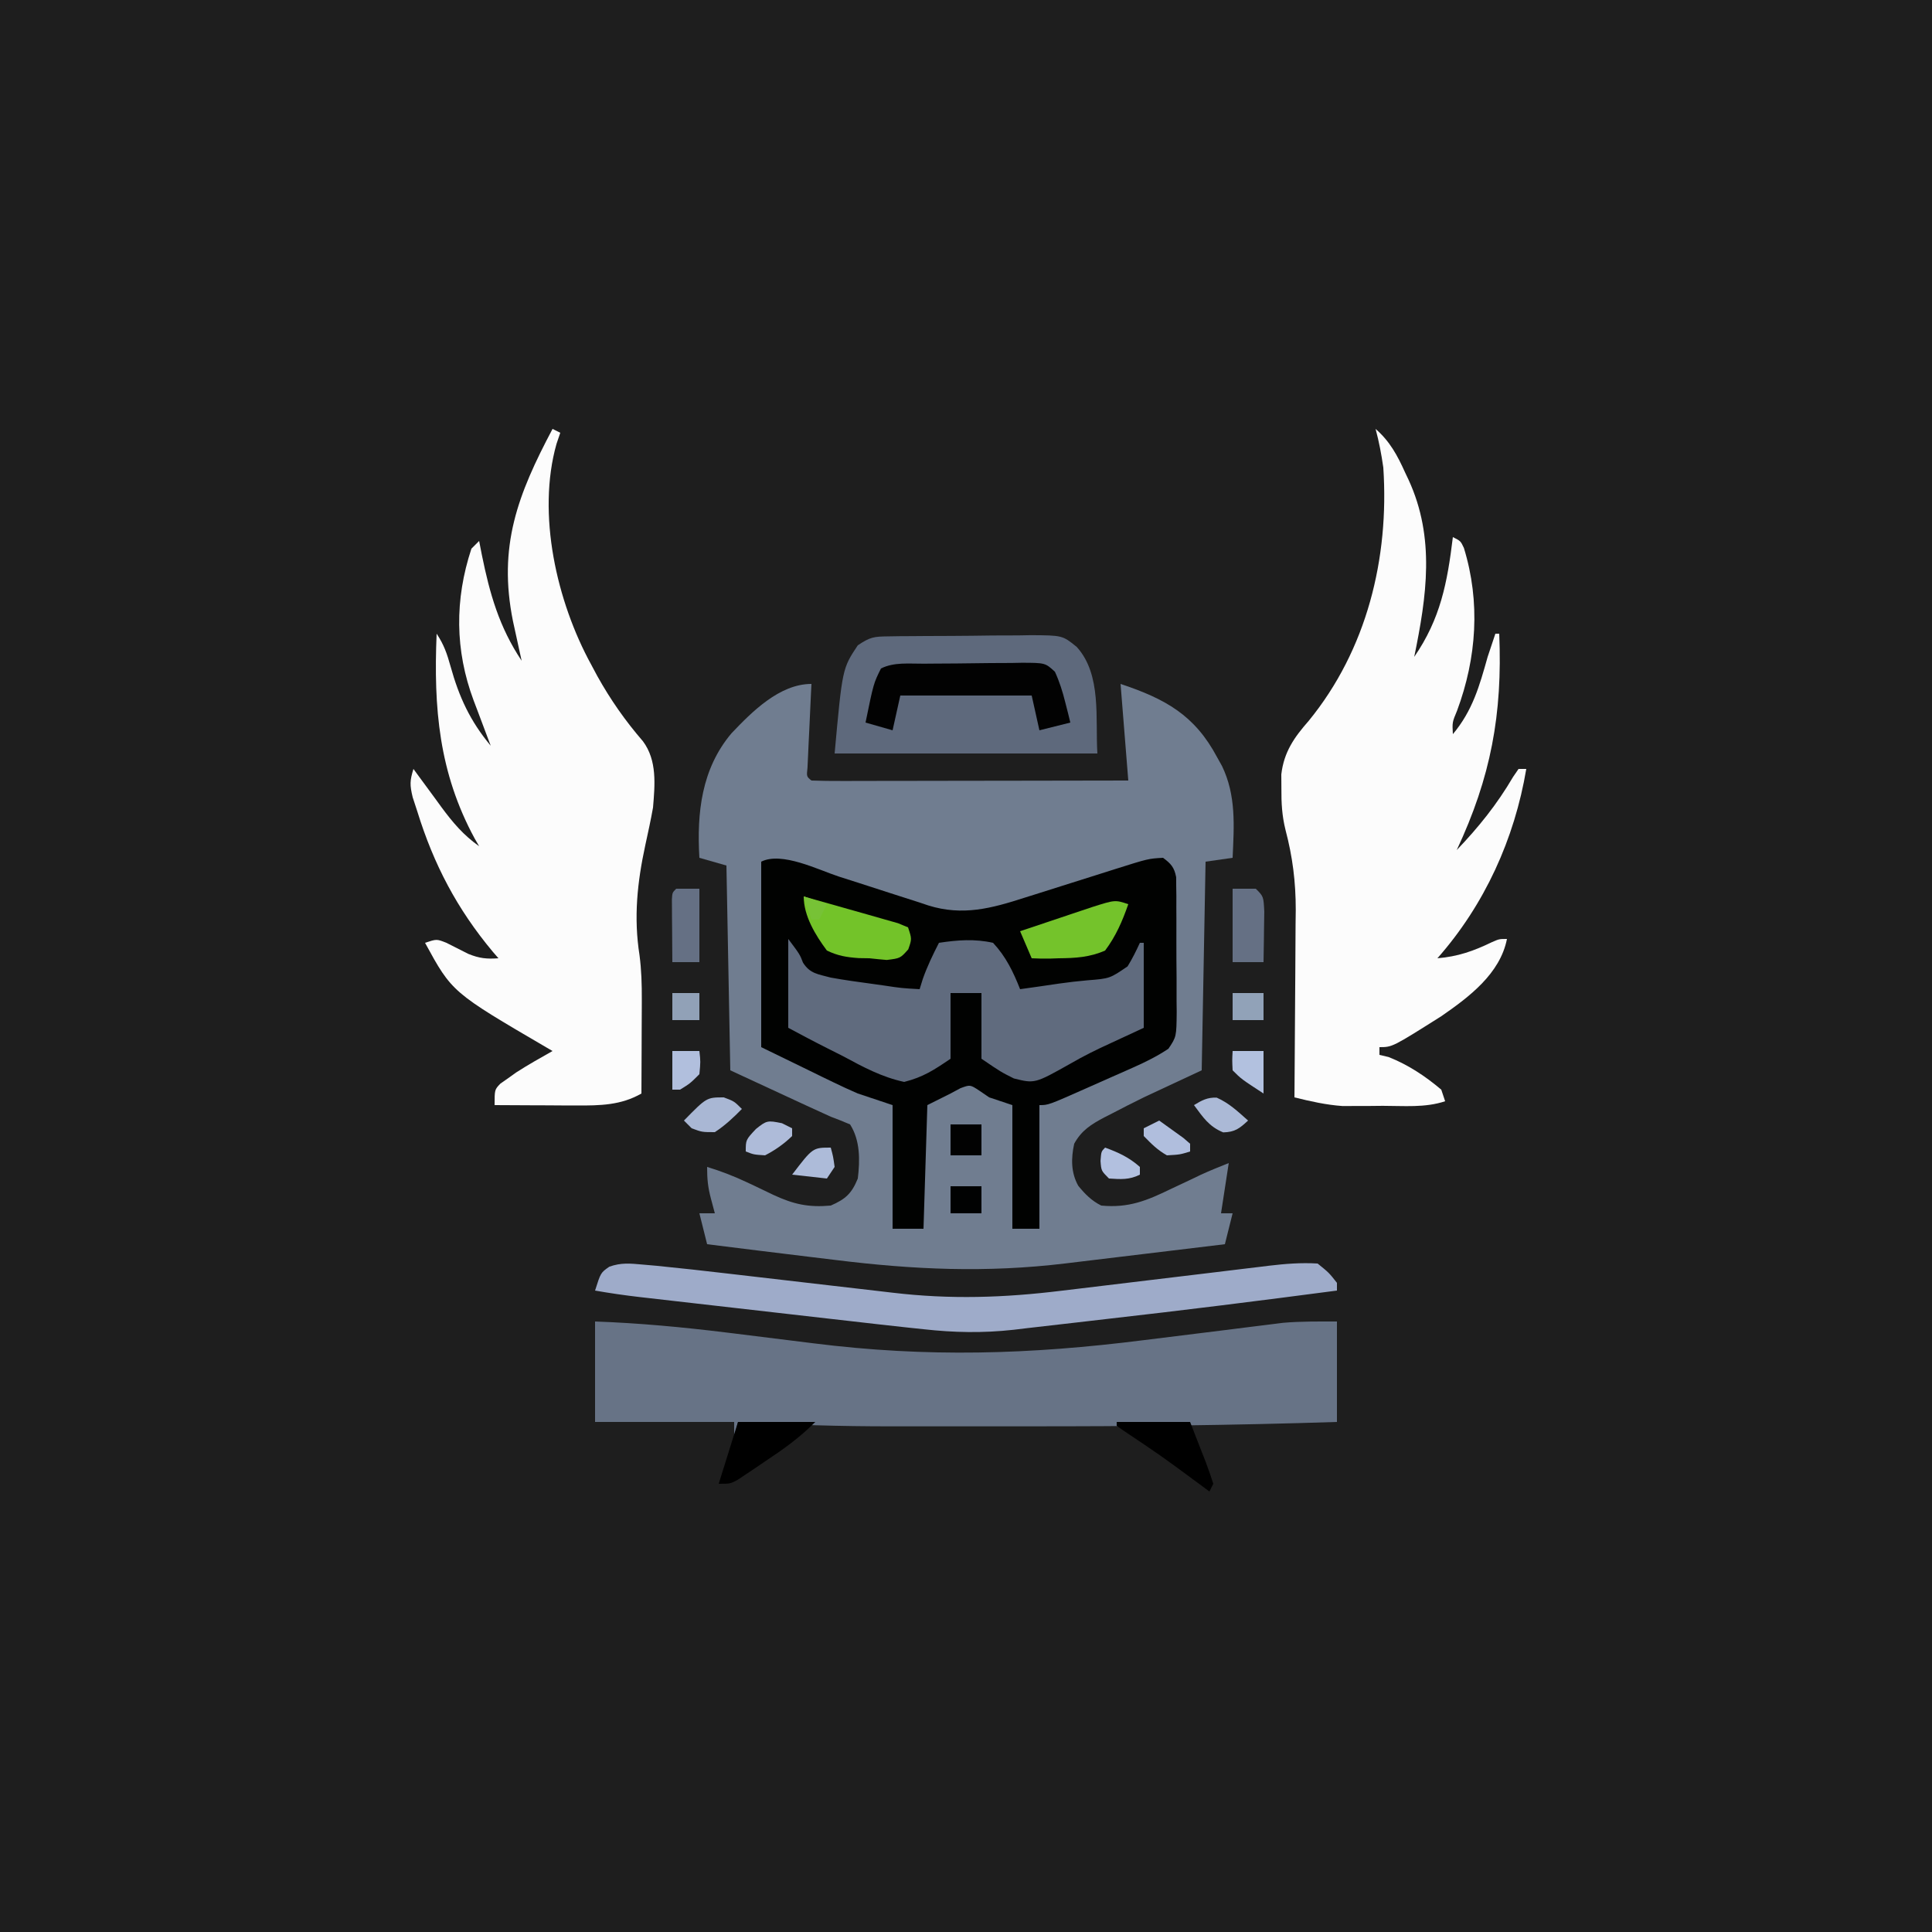 <?xml version="1.0" encoding="UTF-8"?>
<svg version="1.1" xmlns="http://www.w3.org/2000/svg" width="500" height="500">
<rect width="100%" height="100%" fill="#333333" stroke="none"/>
<path d="M0 0 C165 0 330 0 500 0 C500 165 500 330 500 500 C335 500 170 500 0 500 C0 335 0 170 0 0 Z " fill="#1E1E1E" transform="translate(0,0)"/>
<path d="M0 0 C-0.036 0.722 -0.071 1.444 -0.108 2.187 C-0.265 5.437 -0.414 8.687 -0.562 11.938 C-0.619 13.074 -0.675 14.21 -0.732 15.381 C-0.781 16.46 -0.829 17.54 -0.879 18.652 C-0.95 20.153 -0.95 20.153 -1.022 21.683 C-1.271 23.963 -1.271 23.963 0 25 C2.556 25.095 5.085 25.126 7.641 25.114 C8.441 25.114 9.241 25.114 10.065 25.114 C12.722 25.113 15.378 25.105 18.035 25.098 C19.872 25.096 21.709 25.094 23.546 25.093 C28.391 25.09 33.236 25.08 38.081 25.069 C43.021 25.058 47.961 25.054 52.9 25.049 C62.6 25.038 72.3 25.02 82 25 C81.34 16.75 80.68 8.5 80 0 C91.594 3.865 99.217 8.084 105 19 C105.619 20.106 105.619 20.106 106.25 21.234 C109.951 28.894 109.37 36.707 109 45 C105.535 45.495 105.535 45.495 102 46 C101.67 63.82 101.34 81.64 101 100 C96.05 102.31 91.1 104.62 86 107 C83.226 108.37 80.481 109.742 77.75 111.188 C76.816 111.662 76.816 111.662 75.863 112.146 C72.413 113.968 69.889 115.534 68 119 C67.178 122.768 67.142 126.468 69.055 129.883 C70.819 132.044 72.491 133.745 75 135 C82.108 135.685 86.853 133.705 93.188 130.625 C94.931 129.804 96.674 128.984 98.418 128.164 C99.179 127.797 99.94 127.431 100.723 127.053 C103.111 125.949 105.558 124.977 108 124 C107.01 130.435 107.01 130.435 106 137 C106.99 137 107.98 137 109 137 C108.01 140.96 108.01 140.96 107 145 C100.063 145.838 93.125 146.674 86.187 147.509 C83.83 147.792 81.473 148.077 79.117 148.361 C75.716 148.772 72.315 149.181 68.914 149.59 C67.872 149.716 66.83 149.842 65.756 149.972 C45.232 152.435 26.558 151.606 6.062 149.062 C3.742 148.781 1.421 148.5 -0.9 148.221 C-9.603 147.168 -18.302 146.09 -27 145 C-27.66 142.36 -28.32 139.72 -29 137 C-27.68 137 -26.36 137 -25 137 C-25.33 135.762 -25.66 134.525 -26 133.25 C-26.799 130.254 -27 128.199 -27 125 C-23.451 126.077 -20.107 127.369 -16.758 128.945 C-15.623 129.477 -15.623 129.477 -14.465 130.02 C-12.908 130.755 -11.356 131.5 -9.809 132.254 C-4.572 134.681 -0.776 135.513 5 135 C8.861 133.321 10.432 131.85 12 128 C12.579 123.241 12.63 118.133 10 114 C8.353 113.286 6.682 112.628 5 112 C2.936 111.072 0.878 110.131 -1.176 109.18 C-2.741 108.456 -2.741 108.456 -4.337 107.718 C-5.649 107.11 -6.961 106.502 -8.312 105.875 C-12.499 103.936 -16.686 101.998 -21 100 C-21.33 82.51 -21.66 65.02 -22 47 C-24.31 46.34 -26.62 45.68 -29 45 C-29.686 33.358 -28.466 21.99 -20.688 12.773 C-15.446 7.265 -8.282 0 0 0 Z " fill="#707D90" transform="translate(210,177)"/>
<path d="M0 0 C1.707 0.546 3.414 1.091 5.121 1.635 C7.77 2.483 10.417 3.335 13.059 4.203 C15.639 5.047 18.225 5.869 20.812 6.688 C21.591 6.949 22.369 7.21 23.171 7.48 C32.041 10.241 39.482 8.24 48.105 5.457 C48.944 5.194 49.783 4.932 50.647 4.661 C53.298 3.83 55.946 2.988 58.594 2.145 C61.252 1.302 63.912 0.463 66.573 -0.372 C68.22 -0.89 69.866 -1.412 71.511 -1.938 C80.1 -4.647 80.1 -4.647 83.906 -4.855 C85.969 -3.319 86.801 -2.399 87.294 0.149 C87.302 1.293 87.302 1.293 87.31 2.461 C87.323 3.328 87.336 4.196 87.349 5.09 C87.346 6.025 87.343 6.959 87.34 7.922 C87.345 8.885 87.35 9.848 87.356 10.84 C87.362 12.876 87.361 14.913 87.352 16.95 C87.344 20.067 87.373 23.182 87.404 26.299 C87.406 28.277 87.405 30.256 87.402 32.234 C87.414 33.167 87.425 34.099 87.436 35.06 C87.368 41.454 87.368 41.454 85.292 44.562 C82.372 46.499 79.448 47.958 76.242 49.379 C75.609 49.662 74.976 49.945 74.323 50.236 C72.992 50.829 71.659 51.417 70.324 52 C68.277 52.897 66.236 53.806 64.195 54.719 C54.217 59.145 54.217 59.145 51.906 59.145 C51.906 69.705 51.906 80.265 51.906 91.145 C49.596 91.145 47.286 91.145 44.906 91.145 C44.906 80.585 44.906 70.025 44.906 59.145 C42.926 58.485 40.946 57.825 38.906 57.145 C37.638 56.278 37.638 56.278 36.344 55.395 C33.975 53.84 33.975 53.84 31.469 54.77 C30.623 55.223 29.777 55.677 28.906 56.145 C26.926 57.135 24.946 58.125 22.906 59.145 C22.576 69.705 22.246 80.265 21.906 91.145 C19.266 91.145 16.626 91.145 13.906 91.145 C13.906 80.585 13.906 70.025 13.906 59.145 C10.936 58.155 7.966 57.165 4.906 56.145 C2.771 55.216 0.652 54.246 -1.441 53.227 C-2.93 52.507 -2.93 52.507 -4.449 51.773 C-5.673 51.174 -6.896 50.574 -8.156 49.957 C-12.096 48.039 -16.035 46.121 -20.094 44.145 C-20.094 28.305 -20.094 12.465 -20.094 -3.855 C-14.765 -6.52 -5.403 -1.772 0 0 Z " fill="#010201" transform="translate(217.094,226.855)"/>
<path d="M0 0 C0.66 0.33 1.32 0.66 2 1 C1.519 2.417 1.519 2.417 1.027 3.863 C-4.126 22.072 1.111 44.767 10 61 C10.525 61.981 11.049 62.962 11.59 63.973 C15.008 70.104 18.811 75.53 23.398 80.844 C27.088 85.811 26.498 92.079 26 98 C25.417 101.268 24.708 104.507 24 107.75 C21.924 117.331 20.964 126.438 22.509 136.224 C23.012 140.093 23.113 143.783 23.098 147.684 C23.096 148.384 23.095 149.084 23.093 149.806 C23.088 152.016 23.075 154.227 23.062 156.438 C23.057 157.947 23.053 159.457 23.049 160.967 C23.038 164.645 23.021 168.322 23 172 C17.717 175.048 12.264 175.125 6.289 175.098 C5.045 175.094 3.801 175.091 2.52 175.088 C1.234 175.08 -0.051 175.071 -1.375 175.062 C-2.683 175.058 -3.992 175.053 -5.34 175.049 C-8.56 175.037 -11.78 175.021 -15 175 C-15 171 -15 171 -13.496 169.438 C-12.817 168.963 -12.137 168.489 -11.438 168 C-10.776 167.526 -10.115 167.051 -9.434 166.562 C-6.353 164.584 -3.191 162.795 0 161 C-0.493 160.714 -0.986 160.428 -1.494 160.133 C-26.019 145.798 -26.019 145.798 -33 133 C-30 132 -30 132 -27.477 132.996 C-25.581 133.954 -23.685 134.913 -21.789 135.871 C-18.939 137.025 -17.037 137.226 -14 137 C-14.727 136.161 -14.727 136.161 -15.469 135.305 C-24.715 124.245 -30.751 112.719 -35 99 C-35.394 97.792 -35.789 96.584 -36.195 95.34 C-36.978 92.091 -36.933 91.039 -36 88 C-35.663 88.464 -35.325 88.927 -34.978 89.405 C-33.43 91.525 -31.871 93.638 -30.312 95.75 C-29.782 96.48 -29.252 97.209 -28.705 97.961 C-25.79 101.896 -23.049 105.146 -19 108 C-19.375 107.354 -19.75 106.708 -20.137 106.043 C-29.431 88.93 -30.802 72.219 -30 53 C-28.108 55.838 -27.302 58.196 -26.401 61.447 C-24.193 69.382 -21.345 75.592 -16 82 C-16.31 81.184 -16.31 81.184 -16.627 80.351 C-17.569 77.861 -18.503 75.368 -19.438 72.875 C-19.763 72.019 -20.088 71.163 -20.424 70.281 C-25.263 57.31 -25.362 44.225 -21 31 C-20.34 30.34 -19.68 29.68 -19 29 C-18.769 30.183 -18.539 31.367 -18.301 32.586 C-16.239 42.73 -13.803 51.296 -8 60 C-8.205 59.071 -8.41 58.141 -8.621 57.184 C-8.891 55.947 -9.16 54.711 -9.438 53.438 C-9.704 52.219 -9.971 51.001 -10.246 49.746 C-14.145 30.371 -9.036 17.048 0 0 Z " fill="#FCFCFC" transform="translate(143,111)"/>
<path d="M0 0 C3.699 3.226 5.638 6.846 7.625 11.25 C7.924 11.88 8.223 12.511 8.531 13.16 C15.459 28.211 13.23 43.291 10 59 C16.791 49.149 18.573 39.805 20 28 C22 29 22 29 22.852 30.801 C27.177 44.848 26.154 59.277 21.094 72.91 C19.833 75.925 19.833 75.925 20 79 C25.106 72.902 26.872 66.575 29 59 C29.656 56.996 30.319 54.995 31 53 C31.33 53 31.66 53 32 53 C32.865 73.913 29.831 90.124 21 109 C26.673 103.07 31.436 97.145 35.59 90.055 C36.055 89.377 36.521 88.699 37 88 C37.66 88 38.32 88 39 88 C35.956 106.103 28.218 123.164 16 137 C21.288 136.55 25.306 135.15 30.082 132.84 C32 132 32 132 34 132 C32.225 141.013 24.164 147.046 17 152 C4.322 160 4.322 160 1 160 C1 160.66 1 161.32 1 162 C1.784 162.186 2.567 162.371 3.375 162.562 C8.435 164.569 12.843 167.485 17 171 C17.33 171.99 17.66 172.98 18 174 C12.808 175.731 7.309 175.185 1.875 175.188 C0.676 175.2 -0.523 175.212 -1.758 175.225 C-3.521 175.228 -3.521 175.228 -5.32 175.23 C-6.385 175.235 -7.45 175.239 -8.547 175.243 C-12.827 174.942 -16.843 174.029 -21 173 C-20.993 172.29 -20.987 171.579 -20.98 170.848 C-20.919 164.097 -20.874 157.346 -20.845 150.596 C-20.829 147.126 -20.808 143.657 -20.774 140.188 C-20.734 136.184 -20.72 132.18 -20.707 128.176 C-20.692 126.952 -20.676 125.729 -20.66 124.468 C-20.659 117.236 -21.469 110.768 -23.315 103.769 C-24.225 100.089 -24.4 96.852 -24.375 93.062 C-24.383 91.857 -24.39 90.652 -24.398 89.41 C-23.723 83.625 -21.079 79.848 -17.312 75.562 C-2.252 57.146 3.555 33.458 2 10 C1.518 6.606 0.891 3.31 0 0 Z " fill="#FCFCFC" transform="translate(356,111)"/>
<path d="M0 0 C11.393 0.407 22.619 1.461 33.93 2.848 C34.648 2.935 35.367 3.023 36.108 3.113 C42.883 3.941 49.656 4.782 56.427 5.637 C85.996 9.361 112.487 8.554 142.021 4.828 C148.9 3.962 155.782 3.112 162.664 2.27 C165.041 1.976 167.417 1.675 169.793 1.372 C171.264 1.19 172.735 1.008 174.206 0.826 C175.473 0.666 176.741 0.506 178.047 0.342 C182.682 -0.059 187.348 0 192 0 C192 8.58 192 17.16 192 26 C165.086 26.876 138.198 27.16 111.271 27.13 C105.95 27.125 100.628 27.128 95.306 27.134 C91.112 27.138 86.917 27.136 82.722 27.134 C80.761 27.133 78.799 27.134 76.838 27.136 C63.529 27.149 50.288 26.743 37 26 C36.67 27.32 36.34 28.64 36 30 C36 28.68 36 27.36 36 26 C24.12 26 12.24 26 0 26 C0 17.42 0 8.84 0 0 Z " fill="#677386" transform="translate(154,342)"/>
<path d="M0 0 C1.472 -0.024 1.472 -0.024 2.974 -0.048 C4.033 -0.054 5.093 -0.059 6.184 -0.065 C7.276 -0.074 8.367 -0.083 9.491 -0.092 C11.802 -0.107 14.113 -0.115 16.424 -0.119 C19.953 -0.131 23.481 -0.18 27.01 -0.231 C29.256 -0.24 31.501 -0.247 33.747 -0.252 C35.327 -0.281 35.327 -0.281 36.939 -0.311 C45.129 -0.261 45.129 -0.261 48.817 2.723 C55.339 9.899 53.604 21.34 54.165 30.306 C31.725 30.306 9.285 30.306 -13.835 30.306 C-11.835 8.306 -11.835 8.306 -7.835 2.306 C-4.618 0.162 -3.711 0.046 0 0 Z " fill="#5E697C" transform="translate(229.835,164.694)"/>
<path d="M0 0 C3 4 3 4 3.812 6.125 C5.644 9.017 7.711 9.1 11 10 C14.57 10.646 18.155 11.143 21.75 11.625 C22.708 11.759 23.666 11.893 24.652 12.031 C29.31 12.731 29.31 12.731 34 13 C34.268 12.134 34.536 11.268 34.812 10.375 C35.972 7.08 37.412 4.106 39 1 C43.85 0.274 48.188 -0.071 53 1 C56.339 4.586 58.206 8.468 60 13 C63.371 12.531 66.739 12.052 70.105 11.547 C72.538 11.205 74.979 10.915 77.426 10.703 C83.213 10.245 83.213 10.245 87.82 7.094 C89.046 5.105 90.029 3.119 91 1 C91.33 1 91.66 1 92 1 C92 8.26 92 15.52 92 23 C85.438 26.062 85.438 26.062 83.221 27.071 C79.748 28.656 76.387 30.315 73.086 32.234 C63.807 37.45 63.807 37.45 58.391 36.102 C55.062 34.438 55.062 34.438 50 31 C50 25.39 50 19.78 50 14 C47.36 14 44.72 14 42 14 C42 19.61 42 25.22 42 31 C37.729 33.907 34.919 35.758 30 37 C24.237 35.761 19.404 33.162 14.25 30.375 C12.862 29.669 11.471 28.967 10.078 28.27 C6.684 26.569 3.354 24.788 0 23 C0 15.41 0 7.82 0 0 Z " fill="#606B7E" transform="translate(204,243)"/>
<path d="M0 0 C1.873 0.165 1.873 0.165 3.784 0.333 C9.877 0.942 15.961 1.612 22.042 2.328 C24.323 2.596 26.604 2.86 28.886 3.122 C35.361 3.867 41.835 4.619 48.309 5.377 C52.299 5.845 56.29 6.305 60.281 6.762 C61.785 6.935 63.287 7.111 64.79 7.289 C79.722 9.062 93.652 8.604 108.549 6.772 C110.242 6.569 111.934 6.367 113.627 6.166 C118.048 5.64 122.469 5.105 126.89 4.568 C133.981 3.708 141.072 2.856 148.165 2.01 C150.629 1.715 153.092 1.414 155.555 1.113 C157.072 0.93 158.59 0.748 160.107 0.567 C161.121 0.44 161.121 0.44 162.156 0.312 C166.39 -0.189 170.52 -0.526 174.78 -0.26 C177.717 2.115 177.717 2.115 179.78 4.74 C179.78 5.4 179.78 6.06 179.78 6.74 C159.951 9.353 140.112 11.841 120.239 14.088 C117.483 14.4 114.728 14.72 111.974 15.045 C107.898 15.526 103.819 15.988 99.741 16.448 C98.527 16.593 97.313 16.739 96.063 16.889 C88.114 17.761 80.718 17.623 72.78 16.74 C71.402 16.594 70.025 16.449 68.647 16.304 C63.909 15.795 59.174 15.253 54.44 14.709 C52.702 14.511 50.963 14.313 49.225 14.115 C45.609 13.703 41.992 13.29 38.376 12.875 C33.751 12.344 29.126 11.817 24.5 11.291 C20.922 10.884 17.343 10.475 13.765 10.066 C12.059 9.871 10.353 9.677 8.647 9.482 C6.267 9.211 3.887 8.938 1.507 8.664 C0.81 8.585 0.113 8.506 -0.605 8.425 C-4.499 7.975 -8.359 7.419 -12.22 6.74 C-10.76 2.118 -10.76 2.118 -8.531 0.56 C-5.491 -0.518 -3.211 -0.289 0 0 Z " fill="#9EABC9" transform="translate(166.22,327.26)"/>
<path d="M0 0 C0.9 -0.008 1.8 -0.016 2.728 -0.024 C4.633 -0.038 6.539 -0.049 8.445 -0.057 C11.364 -0.074 14.282 -0.118 17.201 -0.162 C19.051 -0.172 20.9 -0.181 22.75 -0.188 C23.625 -0.205 24.5 -0.223 25.402 -0.241 C31.444 -0.219 31.444 -0.219 33.957 2.09 C35.147 4.687 35.936 7.216 36.629 9.988 C36.88 10.973 37.132 11.958 37.391 12.973 C37.572 13.72 37.754 14.468 37.941 15.238 C35.301 15.898 32.661 16.558 29.941 17.238 C29.281 14.268 28.621 11.298 27.941 8.238 C16.721 8.238 5.501 8.238 -6.059 8.238 C-6.719 11.208 -7.379 14.178 -8.059 17.238 C-10.369 16.578 -12.679 15.918 -15.059 15.238 C-12.977 5.076 -12.977 5.076 -11.059 1.238 C-7.648 -0.467 -3.754 0.032 0 0 Z " fill="#020202" transform="translate(239.059,171.762)"/>
<path d="M0 0 C3.832 1.069 7.658 2.153 11.481 3.253 C12.782 3.625 14.085 3.993 15.389 4.356 C17.261 4.878 19.129 5.417 20.996 5.957 C22.122 6.276 23.248 6.596 24.408 6.925 C25.263 7.28 26.119 7.635 27 8 C28 11 28 11 27.062 13.688 C25 16 25 16 21.5 16.438 C19.998 16.313 18.498 16.165 17 16 C16.09 15.986 15.18 15.972 14.242 15.957 C11.082 15.729 8.865 15.378 6 14 C3.059 10.049 0 5.067 0 0 Z " fill="#73C329" transform="translate(208,232)"/>
<path d="M0 0 C-1.529 4.385 -3.202 8.273 -6 12 C-9.982 13.751 -13.684 13.965 -18 14 C-19.154 14.043 -19.154 14.043 -20.332 14.086 C-21.888 14.118 -23.445 14.071 -25 14 C-25.99 11.69 -26.98 9.38 -28 7 C-24.584 5.852 -21.167 4.707 -17.75 3.562 C-16.782 3.237 -15.814 2.912 -14.816 2.576 C-13.882 2.264 -12.947 1.951 -11.984 1.629 C-11.126 1.341 -10.267 1.053 -9.382 0.756 C-3.415 -1.138 -3.415 -1.138 0 0 Z " fill="#74C32B" transform="translate(292,234)"/>
<path d="M0 0 C6.6 0 13.2 0 20 0 C15.894 4.106 11.743 7.059 6.938 10.25 C6.122 10.804 5.307 11.359 4.467 11.93 C3.682 12.453 2.898 12.976 2.09 13.516 C1.377 13.993 0.664 14.47 -0.071 14.962 C-2 16 -2 16 -5 16 C-3.35 10.72 -1.7 5.44 0 0 Z " fill="#000000" transform="translate(191,368)"/>
<path d="M0 0 C6.27 0 12.54 0 19 0 C20.011 2.599 21.021 5.197 22.062 7.875 C22.385 8.692 22.707 9.509 23.039 10.351 C23.75 12.213 24.378 14.107 25 16 C24.67 16.66 24.34 17.32 24 18 C23.022 17.276 22.043 16.551 21.035 15.805 C11.395 8.689 11.395 8.689 1.441 2.023 C0.966 1.686 0.49 1.348 0 1 C0 0.67 0 0.34 0 0 Z " fill="#000000" transform="translate(289,368)"/>
<path d="M0 0 C1.98 0 3.96 0 6 0 C8 2 8 2 8.195 5.914 C8.182 7.484 8.158 9.055 8.125 10.625 C8.116 11.427 8.107 12.229 8.098 13.055 C8.074 15.037 8.038 17.018 8 19 C5.36 19 2.72 19 0 19 C0 12.73 0 6.46 0 0 Z " fill="#657084" transform="translate(319,230)"/>
<path d="M0 0 C1.98 0 3.96 0 6 0 C6 6.27 6 12.54 6 19 C3.69 19 1.38 19 -1 19 C-1.027 16.021 -1.047 13.042 -1.062 10.062 C-1.071 9.212 -1.079 8.362 -1.088 7.486 C-1.091 6.677 -1.094 5.869 -1.098 5.035 C-1.103 4.286 -1.108 3.537 -1.114 2.766 C-1 1 -1 1 0 0 Z " fill="#657084" transform="translate(175,230)"/>
<path d="M0 0 C2.688 1 2.688 1 4.688 3 C2.497 5.236 0.311 7.281 -2.312 9 C-5.625 9 -5.625 9 -8.312 8 C-8.973 7.34 -9.633 6.68 -10.312 6 C-4.434 0 -4.434 0 0 0 Z " fill="#A9B7D4" transform="translate(187.312,284)"/>
<path d="M0 0 C3.218 1.42 5.497 3.608 8.125 5.938 C5.919 7.98 4.741 8.922 1.688 9 C-2.019 7.463 -3.491 5.139 -5.875 1.938 C-3.825 0.693 -2.426 -0.081 0 0 Z " fill="#ABB9D6" transform="translate(314.875,284.062)"/>
<path d="M0 0 C2.64 0 5.28 0 8 0 C8 3.63 8 7.26 8 11 C2.25 7.25 2.25 7.25 0 5 C-0.125 2.375 -0.125 2.375 0 0 Z " fill="#B2C1DF" transform="translate(319,272)"/>
<path d="M0 0 C2.64 0 5.28 0 8 0 C8 2.64 8 5.28 8 8 C5.36 8 2.72 8 0 8 C0 5.36 0 2.72 0 0 Z " fill="#020202" transform="translate(246,291)"/>
<path d="M0 0 C0.866 0.433 1.732 0.866 2.625 1.312 C2.625 1.972 2.625 2.632 2.625 3.312 C0.529 5.36 -1.774 6.969 -4.375 8.312 C-7.312 8.125 -7.312 8.125 -9.375 7.312 C-9.375 4.312 -9.375 4.312 -6.75 1.5 C-3.968 -0.726 -3.742 -0.762 0 0 Z " fill="#AEBBD9" transform="translate(202.375,290.688)"/>
<path d="M0 0 C1.339 0.95 2.671 1.911 4 2.875 C4.742 3.409 5.485 3.942 6.25 4.492 C6.827 4.99 7.405 5.487 8 6 C8 6.66 8 7.32 8 8 C5.375 8.812 5.375 8.812 2 9 C-0.477 7.605 -1.976 6.073 -4 4 C-4 3.34 -4 2.68 -4 2 C-2.68 1.34 -1.36 0.68 0 0 Z " fill="#B0BEDD" transform="translate(300,290)"/>
<path d="M0 0 C2.31 0 4.62 0 7 0 C7.312 2.75 7.312 2.75 7 6 C4.625 8.375 4.625 8.375 2 10 C1.34 10 0.68 10 0 10 C0 6.7 0 3.4 0 0 Z " fill="#B1BFDD" transform="translate(174,272)"/>
<path d="M0 0 C2.64 0 5.28 0 8 0 C8 2.31 8 4.62 8 7 C5.36 7 2.72 7 0 7 C0 4.69 0 2.38 0 0 Z " fill="#010202" transform="translate(246,307)"/>
<path d="M0 0 C0.625 2.312 0.625 2.312 1 5 C0.01 6.485 0.01 6.485 -1 8 C-3.97 7.67 -6.94 7.34 -10 7 C-4.658 0 -4.658 0 0 0 Z " fill="#ADBBD9" transform="translate(215,297)"/>
<path d="M0 0 C2.64 0 5.28 0 8 0 C8 2.31 8 4.62 8 7 C5.36 7 2.72 7 0 7 C0 4.69 0 2.38 0 0 Z " fill="#91A2B8" transform="translate(319,257)"/>
<path d="M0 0 C3.439 1.242 6.252 2.557 9 5 C9 5.66 9 6.32 9 7 C6.237 8.381 4.053 8.191 1 8 C-1 6 -1 6 -1.188 3.438 C-1 1 -1 1 0 0 Z " fill="#B2C0DF" transform="translate(286,297)"/>
<path d="M0 0 C2.31 0 4.62 0 7 0 C7 2.31 7 4.62 7 7 C4.69 7 2.38 7 0 7 C0 4.69 0 2.38 0 0 Z " fill="#91A1B7" transform="translate(174,257)"/>
<path d="M0 0 C1.98 0.66 3.96 1.32 6 2 C5.34 3.32 4.68 4.64 4 6 C3.34 6 2.68 6 2 6 C1.34 4.02 0.68 2.04 0 0 Z " fill="#77C236" transform="translate(208,232)"/>
</svg>
